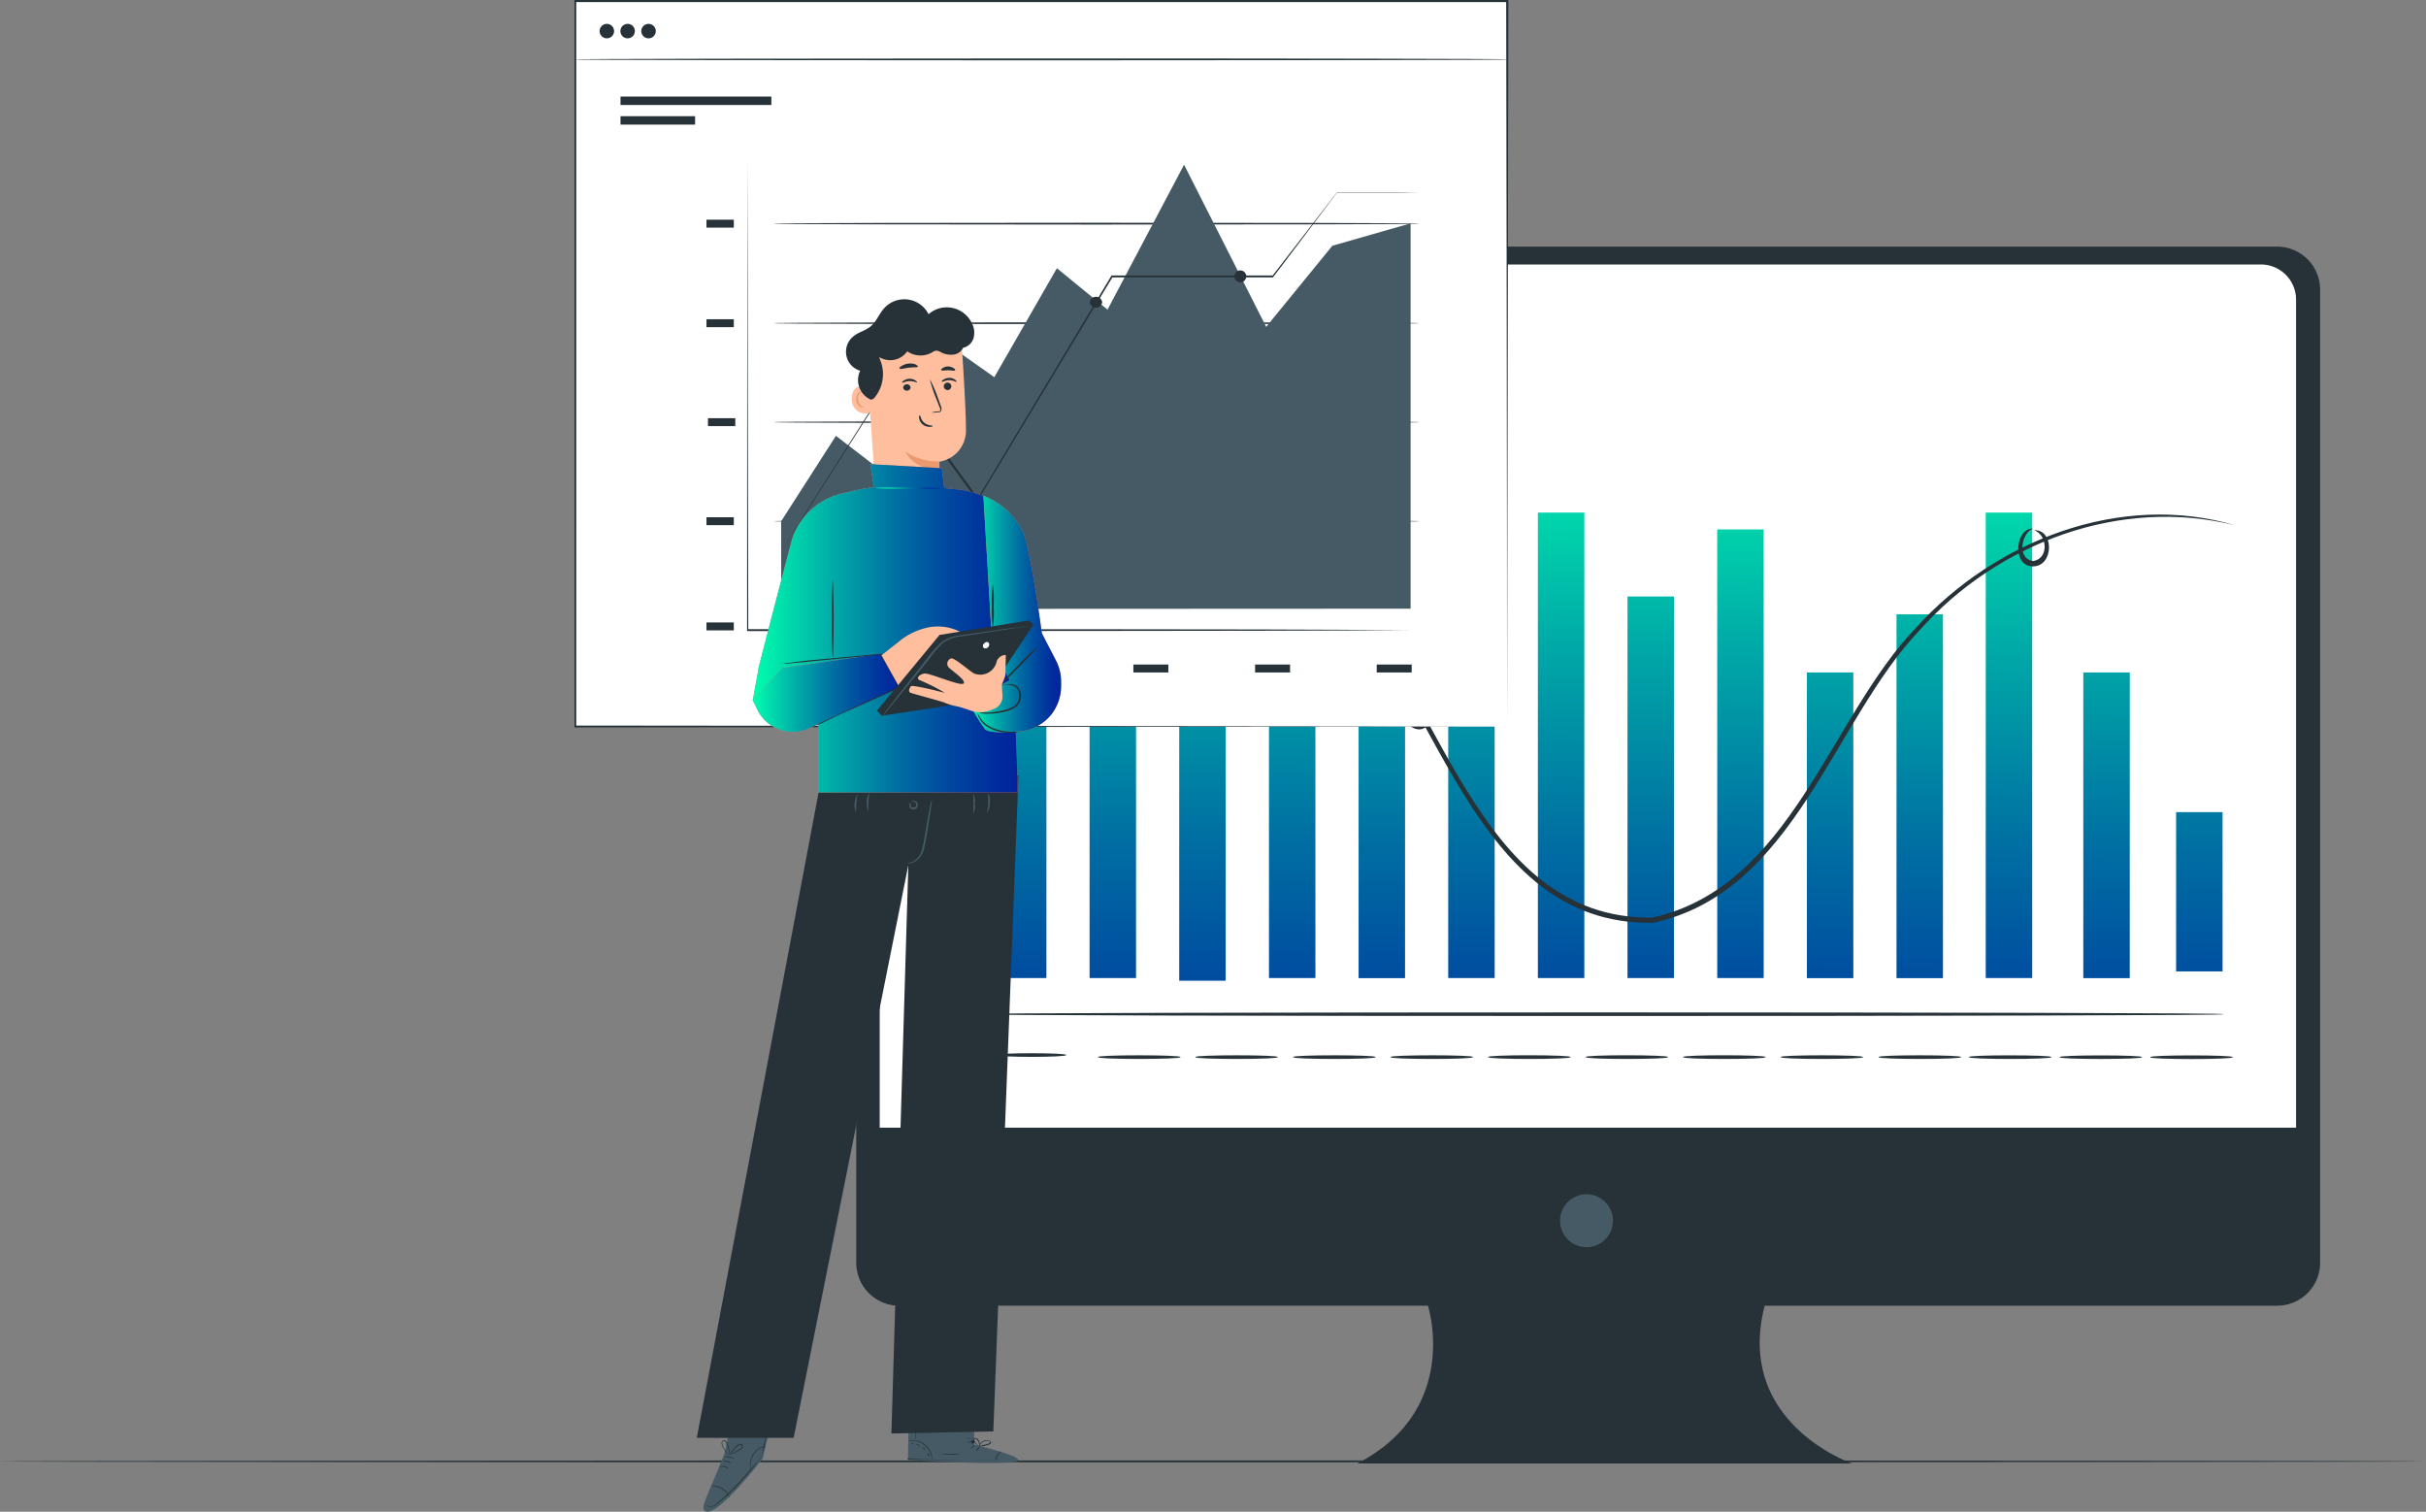 <svg xmlns="http://www.w3.org/2000/svg" xmlns:xlink="http://www.w3.org/1999/xlink" viewBox="0 0 244.94 152.62"><rect x="0" y="0" width="244.94" height="152.62" fill="#808080" stroke="none"/><defs><style>.cls-1{fill:#263238;}.cls-2{fill:#455a64;}.cls-3{fill:#fff;}.cls-4{fill:url(#linear-gradient);}.cls-5{fill:url(#linear-gradient-2);}.cls-6{fill:url(#linear-gradient-3);}.cls-7{fill:url(#linear-gradient-4);}.cls-8{fill:url(#linear-gradient-5);}.cls-9{fill:url(#linear-gradient-6);}.cls-10{fill:url(#linear-gradient-7);}.cls-11{fill:url(#linear-gradient-8);}.cls-12{fill:url(#linear-gradient-9);}.cls-13{fill:url(#linear-gradient-10);}.cls-14{fill:url(#linear-gradient-11);}.cls-15{fill:url(#linear-gradient-12);}.cls-16{fill:url(#linear-gradient-13);}.cls-17{fill:url(#linear-gradient-14);}.cls-18{fill:#ffbe9d;}.cls-19{fill:#eb996e;}.cls-20{fill:#ff725e;}.cls-21{fill:url(#linear-gradient-15);}.cls-22{fill:url(#linear-gradient-16);}.cls-23{fill:url(#linear-gradient-17);}.cls-24{fill:url(#linear-gradient-18);}.cls-25{fill:#fafafa;}</style><linearGradient id="linear-gradient" x1="103.61" y1="39.35" x2="102.84" y2="121.84" gradientUnits="userSpaceOnUse"><stop offset="0" stop-color="#00ffaf"/><stop offset="0.06" stop-color="#00edad"/><stop offset="0.32" stop-color="#00a6a7"/><stop offset="0.55" stop-color="#006ea2"/><stop offset="0.75" stop-color="#00469f"/><stop offset="0.91" stop-color="#002d9d"/><stop offset="1" stop-color="#00249c"/></linearGradient><linearGradient id="linear-gradient-2" x1="112.74" y1="39.43" x2="111.98" y2="121.92" xlink:href="#linear-gradient"/><linearGradient id="linear-gradient-3" x1="121.74" y1="39.51" x2="120.98" y2="122" xlink:href="#linear-gradient"/><linearGradient id="linear-gradient-4" x1="130.78" y1="39.6" x2="130.01" y2="122.09" xlink:href="#linear-gradient"/><linearGradient id="linear-gradient-5" x1="139.9" y1="39.68" x2="139.14" y2="122.17" xlink:href="#linear-gradient"/><linearGradient id="linear-gradient-6" x1="148.99" y1="39.77" x2="148.22" y2="122.26" xlink:href="#linear-gradient"/><linearGradient id="linear-gradient-7" x1="157.94" y1="39.85" x2="157.18" y2="122.34" xlink:href="#linear-gradient"/><linearGradient id="linear-gradient-8" x1="167.03" y1="39.93" x2="166.27" y2="122.42" xlink:href="#linear-gradient"/><linearGradient id="linear-gradient-9" x1="176.06" y1="40.02" x2="175.29" y2="122.51" xlink:href="#linear-gradient"/><linearGradient id="linear-gradient-10" x1="185.18" y1="40.1" x2="184.41" y2="122.59" xlink:href="#linear-gradient"/><linearGradient id="linear-gradient-11" x1="203.16" y1="40.27" x2="202.39" y2="122.76" xlink:href="#linear-gradient"/><linearGradient id="linear-gradient-12" x1="222.52" y1="40.45" x2="221.75" y2="122.94" xlink:href="#linear-gradient"/><linearGradient id="linear-gradient-13" x1="213.08" y1="40.36" x2="212.32" y2="122.85" xlink:href="#linear-gradient"/><linearGradient id="linear-gradient-14" x1="194.2" y1="40.19" x2="193.44" y2="122.67" xlink:href="#linear-gradient"/><linearGradient id="linear-gradient-15" x1="76.02" y1="63.44" x2="102.75" y2="63.44" xlink:href="#linear-gradient"/><linearGradient id="linear-gradient-16" x1="76.01" y1="69.97" x2="90.84" y2="69.97" xlink:href="#linear-gradient"/><linearGradient id="linear-gradient-17" x1="97.77" y1="61.99" x2="107.11" y2="61.99" xlink:href="#linear-gradient"/><linearGradient id="linear-gradient-18" x1="88.28" y1="49.29" x2="95.15" y2="49.29" xlink:href="#linear-gradient"/></defs><g id="Layer_2" data-name="Layer 2"><g id="Layer_1-2" data-name="Layer 1"><g id="freepik--Floor--inject-168"><path class="cls-1" d="M244.94,147.54c0,.05-54.84.09-122.46.09S0,147.59,0,147.54s54.82-.1,122.48-.1S244.94,147.48,244.94,147.54Z"/></g><path class="cls-1" d="M229.86,24.9H90.79a4.34,4.34,0,0,0-4.34,4.34v98.24a4.34,4.34,0,0,0,4.34,4.34h53.38s3.39,10.49-7.13,15.93H187s-11.88-4.08-8.83-15.93h51.74a4.34,4.34,0,0,0,4.34-4.34h0V29.25A4.34,4.34,0,0,0,229.86,24.9Z"/><path class="cls-2" d="M162.18,121.47a2.67,2.67,0,0,1-4,3.54A2.67,2.67,0,0,1,162.18,121.47Z"/><path class="cls-3" d="M92.39,26.7H228.27a3.55,3.55,0,0,1,3.55,3.55v83.6h-143V30.25A3.55,3.55,0,0,1,92.39,26.7Z"/><rect class="cls-4" x="100.96" y="46.37" width="4.69" height="52.37"/><rect class="cls-5" x="110.01" y="64.16" width="4.69" height="34.58"/><rect class="cls-6" x="119.06" y="52.88" width="4.69" height="46.13"/><rect class="cls-7" x="128.12" y="48.4" width="4.69" height="50.34"/><rect class="cls-8" x="137.17" y="65.23" width="4.69" height="33.52"/><rect class="cls-9" x="146.22" y="71.8" width="4.69" height="26.94"/><rect class="cls-10" x="155.27" y="51.75" width="4.69" height="46.99"/><rect class="cls-11" x="164.32" y="60.22" width="4.69" height="38.52"/><rect class="cls-12" x="173.38" y="53.45" width="4.69" height="45.29"/><rect class="cls-13" x="182.43" y="67.89" width="4.69" height="30.86"/><rect class="cls-14" x="200.49" y="51.75" width="4.69" height="46.99"/><rect class="cls-15" x="219.71" y="81.99" width="4.69" height="16.08"/><rect class="cls-16" x="210.34" y="67.89" width="4.69" height="30.86"/><rect class="cls-17" x="191.48" y="62.02" width="4.69" height="36.73"/><path class="cls-1" d="M225.72,53.05c-11.62-2.94-24.06,1.76-31.91,10.58-8.74,9.16-12.65,26.48-26.9,29.53-18.37.36-21.87-23.73-32.5-34-8.24-9.33-23.56-7.69-30.86,1.94,7.17-10.06,22.51-11.74,31.16-2.25,10.65,10.09,14,34,32.11,33.79,14.06-3.11,17.9-20.24,26.67-29.31C201.41,54.58,214.12,49.6,225.72,53.05Z"/><path class="cls-1" d="M95.8,102.39c-.24,1.91-.24-68.61,0-66.7C96.05,33.81,96,104.29,95.8,102.39Z"/><path class="cls-1" d="M224.38,102.39c3.5.24-129.15.24-125.66,0C95.23,102.15,227.88,102.15,224.38,102.39Z"/><path class="cls-1" d="M107.64,106.51c.19.25-7.14.25-7,0C100.5,106.27,107.83,106.27,107.64,106.51Z"/><path class="cls-1" d="M119.18,106.72c.22.25-8.54.25-8.32,0C110.63,106.48,119.41,106.48,119.18,106.72Z"/><path class="cls-1" d="M129,106.72c.23.25-8.54.25-8.31,0C120.49,106.48,129.28,106.48,129,106.72Z"/><path class="cls-1" d="M138.88,106.72c.22.25-8.55.25-8.32,0C130.32,106.48,139.11,106.48,138.88,106.72Z"/><path class="cls-1" d="M148.72,106.72c.23.25-8.55.25-8.32,0C140.17,106.48,149,106.48,148.72,106.72Z"/><path class="cls-1" d="M158.57,106.72c.23.25-8.55.25-8.32,0C150,106.47,158.81,106.48,158.57,106.72Z"/><path class="cls-1" d="M168.41,106.72c.24.25-8.54.25-8.31,0C159.86,106.47,168.65,106.48,168.41,106.72Z"/><path class="cls-1" d="M178.26,106.72c.23.25-8.55.25-8.32,0C169.71,106.47,178.49,106.48,178.26,106.72Z"/><path class="cls-1" d="M188.1,106.72c.23.25-8.54.25-8.31,0C179.55,106.48,188.34,106.48,188.1,106.72Z"/><path class="cls-1" d="M198,106.72c.22.25-8.55.25-8.32,0C189.4,106.48,198.18,106.48,198,106.72Z"/><path class="cls-1" d="M207.11,106.72c.23.25-8.55.25-8.32,0C198.56,106.48,207.33,106.49,207.11,106.72Z"/><path class="cls-1" d="M216.26,106.73c.23.24-8.54.24-8.31,0C207.71,106.49,216.5,106.49,216.26,106.73Z"/><path class="cls-1" d="M225.42,106.73c.22.25-8.54.25-8.32,0C216.87,106.49,225.65,106.49,225.42,106.73Z"/><path class="cls-1" d="M143.65,70.76c.5-.2,1.17,1.67.62,2.25-.71,1.34-2.63.29-2.45-1,0-.83,1.13-1.94,1.82-1.23a1,1,0,0,0-.93.31C141,73.84,145.48,73.73,143.65,70.76Z"/><path class="cls-1" d="M205.37,53.53c2.07-.1,2,3.71-.16,3.65s-1.68-4,.08-3.8c-1.1.27-1.77,2.94-.06,3.26C206.88,56.47,206.75,54,205.37,53.53Z"/><rect class="cls-3" x="58.06" y="0.12" width="94.1" height="73.24"/><path class="cls-1" d="M152.16,73.36c0-.73,0-29-.09-73.24l.09.09H58.07l.11-.1V73.34l-.1-.09,94.1.09L58,73.44V0h94.29C152.2,44.12,152.17,72.7,152.16,73.36Z"/><rect class="cls-1" x="62.65" y="9.75" width="15.23" height="0.85"/><rect class="cls-1" x="62.65" y="11.73" width="7.53" height="0.85"/><rect class="cls-1" x="71.33" y="62.84" width="2.76" height="0.8"/><rect class="cls-1" x="77.58" y="67.09" width="3.53" height="0.8"/><rect class="cls-1" x="89.86" y="67.09" width="3.53" height="0.8"/><rect class="cls-1" x="102.15" y="67.09" width="3.53" height="0.8"/><rect class="cls-1" x="114.43" y="67.09" width="3.53" height="0.8"/><rect class="cls-1" x="126.72" y="67.09" width="3.53" height="0.8"/><rect class="cls-1" x="139" y="67.09" width="3.53" height="0.8"/><rect class="cls-1" x="71.33" y="52.22" width="2.76" height="0.8"/><rect class="cls-1" x="71.33" y="32.23" width="2.76" height="0.8"/><rect class="cls-1" x="71.33" y="22.18" width="2.76" height="0.8"/><rect class="cls-1" x="71.48" y="42.22" width="2.76" height="0.8"/><path class="cls-1" d="M142.43,63.63c-16.79.08-50.07.08-67,.08,0-19.62,0-32.17.06-47.79,0,15.61,0,28.07.06,47.7l-.09-.1C92.41,63.56,125.62,63.46,142.43,63.63Z"/><path class="cls-1" d="M143.21,42.62c1.78.12-66.81.12-65,0C76.4,42.5,145,42.5,143.21,42.62Z"/><path class="cls-1" d="M143.21,32.63c1.78.12-66.81.12-65,0C76.4,32.51,145,32.51,143.21,32.63Z"/><path class="cls-1" d="M143.21,22.58c1.78.12-66.81.12-65,0C76.4,22.46,145,22.46,143.21,22.58Z"/><path class="cls-1" d="M143.21,52.62c1.78.12-66.81.12-65,0C76.4,52.5,145,52.5,143.21,52.62Z"/><path class="cls-2" d="M78.87,61.48V52.62L84.4,44l3.75,2.88,7.7-12,4.54,3.2,6.32-11,5.11,4.18,7.73-14.63L127.84,33l6.68-8.19,7.9-2.26v38.9Z"/><path class="cls-1" d="M143.21,19.43l-8.21,0,0,0S128.55,28,128.52,28H112.23l.08,0L98.69,50.59c-.09-.13-8.8-12.08-8.89-12.22h.13c-2.2,3.42-8.91,14-11,17.2,1.86-3,8.88-14.06,11-17.37l8.89,12.18h-.15c3.38-5.64,10.17-16.94,13.56-22.57l16.33,0-.06,0L135,19.4v0C136.58,19.41,141.69,19.37,143.21,19.43Z"/><path class="cls-1" d="M92.51,41.18a.62.62,0,0,1-1.24,0A.62.62,0,0,1,92.51,41.18Z"/><path class="cls-1" d="M111.28,30.51a.63.63,0,0,1-1.25,0A.63.63,0,0,1,111.28,30.51Z"/><path class="cls-1" d="M125.23,27.3a.6.6,0,1,1,0,1.2A.6.6,0,1,1,125.23,27.3Z"/><path class="cls-1" d="M62,3.14a.73.73,0,0,1-1.46,0A.73.73,0,0,1,62,3.14Z"/><path class="cls-1" d="M64.1,3.14a.73.73,0,0,1-1.46,0A.73.73,0,0,1,64.1,3.14Z"/><path class="cls-1" d="M66.21,3.14a.73.73,0,0,1-1.46,0A.73.73,0,0,1,66.21,3.14Z"/><path class="cls-1" d="M152.09,6c2.6.12-96.53.12-93.91,0C55.6,5.88,154.64,5.86,152.09,6Z"/><path class="cls-2" d="M77.64,144.62,77,147.26s-4.33,5.63-5.66,5.35c-.88-.18.2-1.65,1.82-5.92l.37-1.76Z"/><path class="cls-1" d="M71.17,151.79a.49.49,0,0,0,.23.22.8.8,0,0,0,.83-.11,25.91,25.91,0,0,0,2.15-2c.8-.84,1.46-1.65,2-2.25l.55-.71.15-.19.06-.07-.06.07-.14.2-.53.73a28,28,0,0,1-1.94,2.27,22.21,22.21,0,0,1-2.19,2,1.08,1.08,0,0,1-.49.18.63.63,0,0,1-.38-.09.42.42,0,0,1-.19-.16Z"/><path class="cls-1" d="M71.78,150a.77.77,0,0,1,.37,0,2,2,0,0,1,.81.28,1.56,1.56,0,0,1,.59.63.88.88,0,0,1,.1.35,1.73,1.73,0,0,0-.15-.32,1.64,1.64,0,0,0-.58-.59,2,2,0,0,0-.78-.29Z"/><path class="cls-1" d="M75.88,148.66a.38.38,0,0,1-.06-.13c0-.12-.06-.24-.08-.37a2,2,0,0,1,.2-1.2,1.86,1.86,0,0,1,.88-.85,1.15,1.15,0,0,1,.36-.11h.14a2.64,2.64,0,0,0-.47.17A1.9,1.9,0,0,0,76,147a2.07,2.07,0,0,0-.22,1.17C75.83,148.47,75.89,148.65,75.88,148.66Z"/><path class="cls-1" d="M77.36,145.07s-.08.36-.16.84a2.76,2.76,0,0,1-.23.84s.07-.37.15-.85A2.94,2.94,0,0,1,77.36,145.07Z"/><path class="cls-1" d="M73.11,147.07a1.06,1.06,0,0,1,.56,0,1,1,0,0,1,.5.23s-.23-.09-.52-.16S73.12,147.09,73.11,147.07Z"/><path class="cls-1" d="M73,147.52a.72.72,0,0,1,.46,0,.61.61,0,0,1,.41.23,2.22,2.22,0,0,0-.43-.15A4.16,4.16,0,0,1,73,147.52Z"/><path class="cls-1" d="M72.68,148.09a.58.58,0,0,1,.48-.06.57.57,0,0,1,.41.26,2,2,0,0,0-.42-.19A2.48,2.48,0,0,0,72.68,148.09Z"/><path class="cls-1" d="M73.41,146.88a4.79,4.79,0,0,0,.51-.17,5,5,0,0,0,.52-.26l.29-.18a.38.38,0,0,0,.18-.26c0-.1-.13-.16-.23-.14a.8.8,0,0,0-.27.18,5,5,0,0,0-.4.42,2.66,2.66,0,0,1-.37.4l.08-.12c0-.08.13-.19.23-.32s.26-.29.4-.43a.75.75,0,0,1,.3-.2A.26.26,0,0,1,75,146s0,0,0,0a.45.45,0,0,1-.22.33,2.2,2.2,0,0,1-.3.19,5.05,5.05,0,0,1-.53.24,2.79,2.79,0,0,1-.39.1Z"/><path class="cls-1" d="M73.64,146.82a4,4,0,0,1-.08-.48,2.21,2.21,0,0,0-.15-.5,1,1,0,0,0-.16-.26c-.06-.07-.17-.14-.25-.09s-.09.17-.08.27a1.4,1.4,0,0,0,.09.29,1.52,1.52,0,0,0,.28.43,2.89,2.89,0,0,0,.36.34s0,0-.11-.06a2.09,2.09,0,0,1-.28-.24,1.63,1.63,0,0,1-.3-.44,1.24,1.24,0,0,1-.1-.31.34.34,0,0,1,.12-.34.28.28,0,0,1,.34.1,1.17,1.17,0,0,1,.17.28,1.91,1.91,0,0,1,.14.52c0,.15,0,.28,0,.37A.5.5,0,0,1,73.64,146.82Z"/><path class="cls-2" d="M98.36,145.85l0-3.53-6.6-.08-.09,5.17.41,0c1.83.12,9.28.5,10.5.14C104,147.18,98.36,145.85,98.36,145.85Z"/><path class="cls-1" d="M91.6,147.25h.11l.33,0,1.2.07c1,0,2.42.1,4,.12s3,0,4,0l1.21,0H97.21c-1.55,0-2.95-.06-4-.1l-1.2,0h-.33Z"/><path class="cls-1" d="M100.5,147.54a3.57,3.57,0,0,1,.23-.57,2.55,2.55,0,0,1,.42-.45.85.85,0,0,0-.48.41A.89.89,0,0,0,100.5,147.54Z"/><path class="cls-1" d="M98.57,146.53a.87.87,0,0,0,.21-.25c.09-.15.16-.28.14-.3s-.11.1-.21.25S98.54,146.52,98.57,146.53Z"/><path class="cls-1" d="M98,146.24s.12-.05.24-.15.19-.2.18-.22-.12.06-.23.16S98,146.22,98,146.24Z"/><path class="cls-1" d="M97.7,145.61a.83.83,0,0,0,.35,0,.18.18,0,1,0,0-.08A.7.7,0,0,0,97.7,145.61Z"/><path class="cls-1" d="M97.59,145.17a.78.78,0,0,0,.39.12.74.74,0,0,0,.39,0,2.34,2.34,0,0,0-.38,0A2.58,2.58,0,0,0,97.59,145.17Z"/><path class="cls-1" d="M98.8,146a1.48,1.48,0,0,0,.42,0,2.26,2.26,0,0,0,.45-.1,1.17,1.17,0,0,0,.26-.1.24.24,0,0,0,.11-.13.16.16,0,0,0-.06-.17.79.79,0,0,0-1,.21,1,1,0,0,0-.14.29.2.2,0,0,0,0,.11,1.11,1.11,0,0,1,.2-.37.72.72,0,0,1,.36-.23.69.69,0,0,1,.51,0c.07.05,0,.13,0,.17a.64.64,0,0,1-.24.1,2.18,2.18,0,0,1-.44.11A1.79,1.79,0,0,1,98.8,146Z"/><path class="cls-1" d="M98.91,146a.45.45,0,0,0,0-.3.68.68,0,0,0-.11-.31.43.43,0,0,0-.37-.22.17.17,0,0,0-.13.2.49.49,0,0,0,.07.19,1.57,1.57,0,0,0,.19.26.74.74,0,0,0,.25.17,2.26,2.26,0,0,1-.2-.21,1.51,1.51,0,0,1-.18-.26c-.06-.09-.09-.25,0-.27s.22.1.28.18a.77.77,0,0,1,.12.28Z"/><path class="cls-1" d="M91.76,145.44l.49,0A2.08,2.08,0,0,1,94,146.87a3.48,3.48,0,0,1,.12.47.29.29,0,0,0,0-.13,2.2,2.2,0,0,0-.06-.37,2,2,0,0,0-1.77-1.44,2.16,2.16,0,0,0-.36,0Z"/><path class="cls-1" d="M92.48,142.7a12.26,12.26,0,0,0-.08,1.36c0,.45,0,.9,0,1.36a10.44,10.44,0,0,0,.08-1.36A12.34,12.34,0,0,0,92.48,142.7Z"/><path class="cls-1" d="M94.93,146.75a3.87,3.87,0,0,0,1,.1,3.93,3.93,0,0,0,1-.06,8.49,8.49,0,0,0-1,0C95.37,146.79,94.93,146.72,94.93,146.75Z"/><path class="cls-1" d="M93.64,146.73s0,.09.07.19.07.18.09.18,0-.1,0-.22S93.65,146.71,93.64,146.73Z"/><path class="cls-1" d="M93.15,146.11a.46.46,0,0,0,.1.16c.07.07.13.11.15.1s0-.09-.09-.16S93.17,146.1,93.15,146.11Z"/><path class="cls-1" d="M92.46,145.82s.09,0,.19.06.16.09.18.08,0-.11-.16-.15S92.45,145.81,92.46,145.82Z"/><path class="cls-1" d="M92,145.69s0,.05.09.08.1,0,.11,0,0-.06-.08-.08S92,145.67,92,145.69Z"/><polygon class="cls-1" points="102.83 78.28 100.29 144.51 90 144.72 91.71 87.34 80.13 145.16 70.35 145.16 82.95 78.41 102.83 78.28"/><path class="cls-2" d="M94.08,80.69a6.85,6.85,0,0,1-.12,1.1c-.09.66-.24,1.59-.41,2.61a14.68,14.68,0,0,1-.29,1.44,2.12,2.12,0,0,1-.68,1,1.55,1.55,0,0,1-.75.33.51.51,0,0,1-.3,0,1.84,1.84,0,0,0,1.56-1.39,13.7,13.7,0,0,0,.28-1.42c.17-1,.33-1.94.46-2.6A7.71,7.71,0,0,1,94.08,80.69Z"/><path class="cls-2" d="M91.94,81a.47.47,0,0,0,0,.29.33.33,0,0,0,.17.23.31.31,0,0,0,.39-.19.28.28,0,0,0,0-.18.34.34,0,0,0-.19-.2.65.65,0,0,0-.3,0s.1-.15.34-.1a.43.43,0,0,1,.17.76.46.46,0,0,1-.5.07.44.44,0,0,1-.22-.35C91.78,81.08,91.93,81,91.94,81Z"/><path class="cls-2" d="M86.41,82a1.91,1.91,0,0,1,.2-1.82s-.11.41-.15.91A8.64,8.64,0,0,1,86.41,82Z"/><path class="cls-2" d="M87.65,81.87A2.23,2.23,0,0,1,87.78,80s-.07.43-.1,1A7.7,7.7,0,0,1,87.65,81.87Z"/><path class="cls-2" d="M98.29,82.14a6.57,6.57,0,0,1,0-1,6.7,6.7,0,0,1,0-1,1.85,1.85,0,0,1,.13,1A1.87,1.87,0,0,1,98.29,82.14Z"/><path class="cls-2" d="M99.63,82.07s.11-.46.15-1a9.68,9.68,0,0,1,0-1,2.18,2.18,0,0,1-.14,2Z"/><path class="cls-18" d="M88.5,50.72l6.35-.5c0-.73,0-3.61,0-3.61a3.19,3.19,0,0,0,2.68-3.06c0-2.64-.43-8.71-.43-8.71h0A9.16,9.16,0,0,0,87.85,36l-.4.31Z"/><path class="cls-19" d="M94.83,46.59a6.15,6.15,0,0,1-3.44-1,3.25,3.25,0,0,0,3.45,1.66Z"/><path class="cls-1" d="M96.05,39a.38.38,0,0,1-.76,0h0a.37.37,0,0,1,.37-.37.37.37,0,0,1,.39.34Z"/><path class="cls-1" d="M96.58,38.55c0,.05-.34-.17-.73-.17s-.71.21-.75.16,0-.11.15-.21a1.08,1.08,0,0,1,.6-.18,1,1,0,0,1,.59.19C96.56,38.45,96.6,38.55,96.58,38.55Z"/><path class="cls-1" d="M91.94,39.08a.36.36,0,0,1-.36.36.35.35,0,0,1-.39-.33h0a.38.38,0,0,1,.75,0Z"/><path class="cls-1" d="M92.58,38.63s-.33-.16-.73-.16-.7.21-.75.16,0-.11.16-.21a1,1,0,0,1,.6-.18,1,1,0,0,1,.59.19C92.57,38.52,92.61,38.61,92.58,38.63Z"/><path class="cls-1" d="M94.06,41.65a2.41,2.41,0,0,1,.66-.12c.1,0,.2,0,.22-.11a.53.53,0,0,0-.07-.3l-.31-.79a14.78,14.78,0,0,1-.69-2.07,13.65,13.65,0,0,1,.86,2c.1.27.19.54.29.79a.64.64,0,0,1,0,.41.27.27,0,0,1-.17.16l-.18,0A2.43,2.43,0,0,1,94.06,41.65Z"/><path class="cls-1" d="M92.88,41.93c.06,0,.06.43.44.75s.85.26.85.32-.1.09-.3.09a1.07,1.07,0,0,1-.71-.24,1,1,0,0,1-.36-.63C92.78,42,92.83,41.92,92.88,41.93Z"/><path class="cls-1" d="M92.69,37c0,.11-.45.06-.92.12s-.86.19-.93.09,0-.15.19-.26a1.61,1.61,0,0,1,1.41-.16C92.62,36.9,92.71,37,92.69,37Z"/><path class="cls-1" d="M96.43,37.38c-.07.1-.37,0-.69,0s-.62.07-.69,0,0-.14.15-.23a.9.9,0,0,1,.55-.15,1.06,1.06,0,0,1,.55.18C96.42,37.24,96.46,37.34,96.43,37.38Z"/><path class="cls-18" d="M87.77,39S85.94,38.5,86,40.31a1.36,1.36,0,0,0,1.86,1.33C87.87,41.58,87.77,39,87.77,39Z"/><path class="cls-19" d="M87.31,41l-.08.05A.33.33,0,0,1,87,41a.79.79,0,0,1-.36-.69.91.91,0,0,1,.07-.46.37.37,0,0,1,.22-.25.17.17,0,0,1,.19.08s0,.09,0,.09,0,0,0-.1a.18.18,0,0,0-.07-.11.24.24,0,0,0-.18,0,.43.43,0,0,0-.32.29,1.1,1.1,0,0,0-.09.51.8.8,0,0,0,.48.76.37.37,0,0,0,.29-.06S87.32,41,87.31,41Z"/><path class="cls-1" d="M98.09,32.56a2.8,2.8,0,0,0-4.34-.84,2.74,2.74,0,0,0-4.5-.58c-.51.57-.77,1.35-1.36,1.82s-1.21.56-1.73,1a2,2,0,0,0-.31,2.8,2,2,0,0,0,1,.67,2.15,2.15,0,0,0,1,2.88l.1.05.26-.11a3.75,3.75,0,0,0,.55-4.15h.1a2.1,2.1,0,0,0,2.74-.63,2.35,2.35,0,0,0,2.52.1,1,1,0,0,1,.37-.17.86.86,0,0,1,.47.14,2.12,2.12,0,0,0,1.28.26,1.22,1.22,0,0,0,1-.69h0a1.41,1.41,0,0,0,1.06-1A2.08,2.08,0,0,0,98.09,32.56Z"/><path class="cls-20" d="M102.1,64.28l.23-11.91a8.57,8.57,0,0,0-6.19-3l-.8-.1-.25-2-7.22-.41.37,2.33h0a18.54,18.54,0,0,0-2.8.54,7,7,0,0,0-5.39,4.47c-.46,1.55-3.42,13.06-3.42,13.06L76,70.74l6.63-2.41V80h20.09C102.81,77.83,102.1,64.28,102.1,64.28Z"/><path class="cls-21" d="M102.1,64.28l.23-11.91a8.57,8.57,0,0,0-6.19-3l-.8-.1-.25-2-7.22-.41.37,2.33h0a18.54,18.54,0,0,0-2.8.54,7,7,0,0,0-5.39,4.47c-.46,1.55-3.42,13.06-3.42,13.06L76,70.74l6.63-2.41V80h20.09C102.81,77.83,102.1,64.28,102.1,64.28Z"/><path class="cls-20" d="M79,67.43,89,66l1.89,3.37-9.22,4.16a4,4,0,0,1-1.63.36h0a4,4,0,0,1-3.68-2.48L76,70.7Z"/><path class="cls-22" d="M79,67.43,89,66l1.89,3.37-9.22,4.16a4,4,0,0,1-1.63.36h0a4,4,0,0,1-3.68-2.48L76,70.7Z"/><path class="cls-20" d="M99.29,50.05a7.31,7.31,0,0,1,4,3.66c.77,1.76,1.9,10.22,1.9,10.22l1.42,2.75a4.62,4.62,0,0,1,.52,2.13v.42a4.65,4.65,0,0,1-1,2.92h0a4.62,4.62,0,0,1-3.18,1.69c-1.42.12-3.14.18-3.5-.24a17.13,17.13,0,0,1-1.62-2.73l4.14-2.19-1.78-3.29Z"/><path class="cls-23" d="M99.29,50.05a7.31,7.31,0,0,1,4,3.66c.77,1.76,1.9,10.22,1.9,10.22l1.42,2.75a4.62,4.62,0,0,1,.52,2.13v.42a4.65,4.65,0,0,1-1,2.92h0a4.62,4.62,0,0,1-3.18,1.69c-1.42.12-3.14.18-3.5-.24a17.13,17.13,0,0,1-1.62-2.73l4.14-2.19-1.78-3.29Z"/><path class="cls-1" d="M82.31,73.25l.17-.09.47-.23,1.78-.83,6.07-2.77,0,.12L89.6,67.37l-.73-1.29.09,0-7.27.71-2.15.2-.59,0a.67.67,0,0,1-.2,0l.2,0,.58-.07,2.15-.25L89,66h0l0,0,.73,1.29,1.16,2.08,0,.09-.09,0-6.1,2.71L83,73l-.49.21Z"/><path class="cls-1" d="M84.08,66.45a37.62,37.62,0,0,1-.1-4,37.78,37.78,0,0,1,.1-4s.09,1.78.09,4S84.11,66.45,84.08,66.45Z"/><path class="cls-1" d="M101.13,69.1a1.14,1.14,0,0,1,.3,0,2.63,2.63,0,0,1,.84,0,1,1,0,0,1,.52.29,1.38,1.38,0,0,1,.28.63,1.5,1.5,0,0,1-.07.76,1.37,1.37,0,0,1-.5.64,3.72,3.72,0,0,1-1.43.51,6.43,6.43,0,0,1-1.24.12,2.13,2.13,0,0,1-1.11-.19,5.92,5.92,0,0,0,1.11.07,7.88,7.88,0,0,0,1.2-.16,3.76,3.76,0,0,0,1.37-.49,1.27,1.27,0,0,0,.5-1.23,1.18,1.18,0,0,0-.22-.56.88.88,0,0,0-.44-.27,3.1,3.1,0,0,0-.81-.1Z"/><path class="cls-1" d="M102.78,73.88a2,2,0,0,1-.73.09,4.57,4.57,0,0,1-1.72-.28,4.12,4.12,0,0,1-.85-.46,2,2,0,0,1-.52-.59A1.53,1.53,0,0,1,98.7,72s.13.25.37.61a2.18,2.18,0,0,0,.52.53,4.15,4.15,0,0,0,.81.42,5.49,5.49,0,0,0,1.65.32A6,6,0,0,1,102.78,73.88Z"/><path class="cls-1" d="M104.76,65.3a3.94,3.94,0,0,1-.49.59c-.32.34-.77.82-1.27,1.33s-1,1-1.31,1.31a3.07,3.07,0,0,1-.58.5,3.41,3.41,0,0,1,.49-.59c.32-.36.77-.82,1.27-1.34A16.09,16.09,0,0,1,104.76,65.3Z"/><path class="cls-1" d="M100.24,63.45a14.2,14.2,0,0,1-.09-2.26,14.2,14.2,0,0,1,.09-2.26,13.11,13.11,0,0,1,.09,2.26A12.18,12.18,0,0,1,100.24,63.45Z"/><path class="cls-24" d="M95.15,49.3a30.39,30.39,0,0,1-3.44.08,28,28,0,0,1-3.43-.12,32.72,32.72,0,0,1,3.43-.07A32.94,32.94,0,0,1,95.15,49.3Z"/><path class="cls-18" d="M97.88,64.4l-.21-.16a5,5,0,0,0-3.9-.91h0a6.89,6.89,0,0,0-3,1.43L89,66.16l1.81,3.23,1.23-1.72s1.15,1.56,1.35,1.4a3,3,0,0,0,.45-.66l-.82-1.15,2,.41,2.86-1.31-1.23-1.55,1.23.41Z"/><polygon class="cls-1" points="94.86 64.1 88.55 71.74 89.03 72.26 99.27 70.7 104.35 63.06 103.88 62.64 94.86 64.1"/><path class="cls-18" d="M101.55,66.12h0a1,1,0,0,0-.91.62A1.7,1.7,0,0,1,98.36,68c-.41-.2-2.07-1.69-2.35-1.52a.56.56,0,0,0-.25.87c.29.33,1.82,1.32,1.53,1.65s-3.52-1.12-4-1-.79.43-.5.64a18.69,18.69,0,0,1,2.61,1.31s-3.31-.87-3.44-.66-.32.54,0,.66,3.19.87,3.44,1a5.76,5.76,0,0,0,1.27.37c.45.12.9.26,1.34.42a2.9,2.9,0,0,0,2.05-.06l.34-.13a1.31,1.31,0,0,0,.81-1.3l-.06-1.12.36-.93Z"/><path class="cls-2" d="M104.36,63.13a.59.59,0,0,1-.19,0l-.54.1-2,.32-3,.46-1.76.26a3.39,3.39,0,0,0-1.72.7,11.25,11.25,0,0,0-1.24,1.43c-.39.49-.77,1-1.12,1.4l-1.91,2.36-1.29,1.58-.37.42a.58.58,0,0,1-.13.14.89.89,0,0,1,.1-.16l.33-.44,1.25-1.62,1.88-2.38,1.09-1.41A11.76,11.76,0,0,1,95,64.88a3.65,3.65,0,0,1,1.81-.73l1.77-.25,3-.42,2-.27.55-.06A.75.75,0,0,1,104.36,63.13Z"/><path class="cls-25" d="M99.58,64.81a.8.8,0,0,0-.29.23.3.3,0,0,0,0,.34.31.31,0,0,0,.42,0,.38.38,0,0,0,.16-.24.29.29,0,0,0-.08-.28.24.24,0,0,0-.28,0"/></g></g></svg>